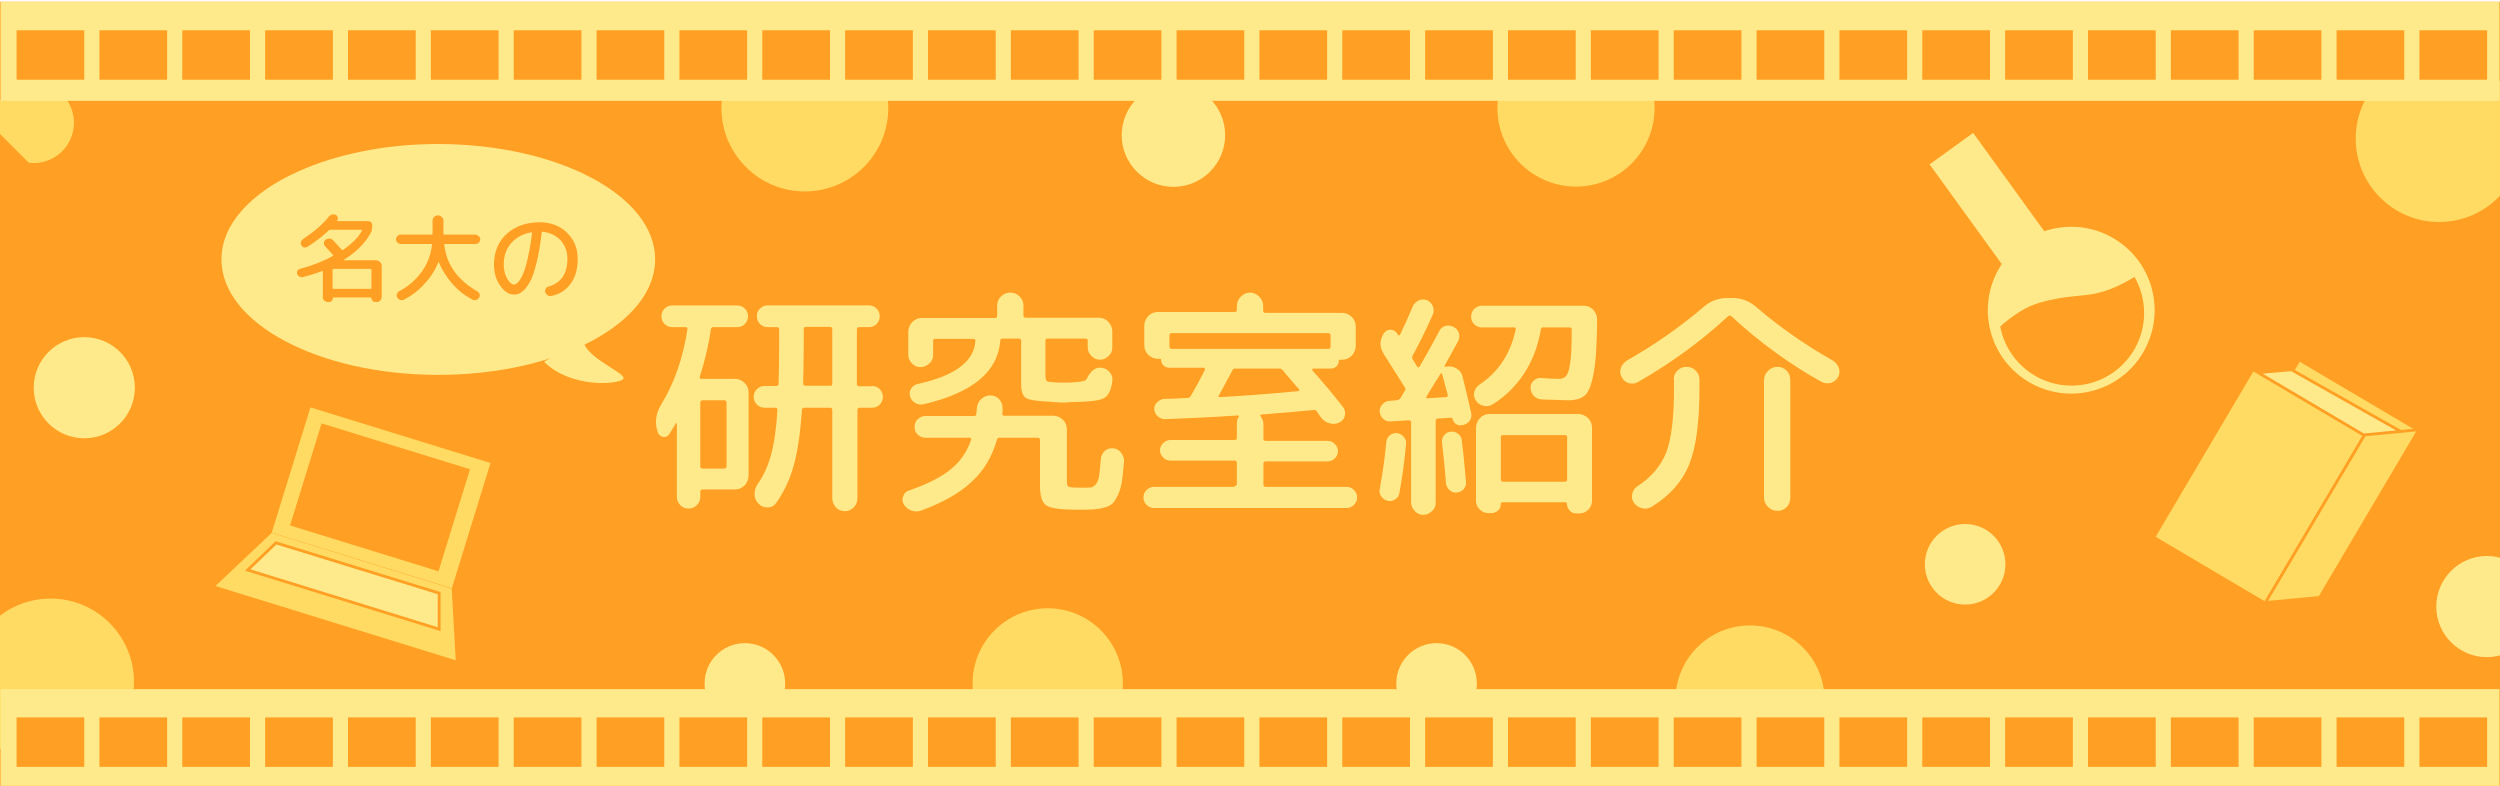 <?xml version="1.0" encoding="utf-8"?>
<!-- Generator: Adobe Illustrator 20.0.0, SVG Export Plug-In . SVG Version: 6.00 Build 0)  -->
<svg version="1.1" id="レイヤー_1" xmlns="http://www.w3.org/2000/svg" xmlns:xlink="http://www.w3.org/1999/xlink" x="0px"
	 y="0px" viewBox="0 0 875 275" style="enable-background:new 0 0 875 275;" xml:space="preserve">
<style type="text/css">
	.st0{fill:#FF9F23;}
	.st1{fill:#FFEA8B;}
	.st2{clip-path:url(#SVGID_2_);fill:#FF9F23;}
	.st3{fill:#FFDB63;}
	.st4{fill:#FFEA8B;stroke:#FF9F23;stroke-miterlimit:10;}
	.st5{fill:#FFDB63;stroke:#FF9F23;stroke-miterlimit:10;}
	.st6{clip-path:url(#SVGID_4_);fill:#FFDB63;}
	.st7{clip-path:url(#SVGID_6_);fill:#FFDB63;}
	.st8{clip-path:url(#SVGID_8_);fill:#FFDB63;}
	.st9{clip-path:url(#SVGID_10_);fill:#FFEA8B;}
</style>
<rect x="0" y="0.6" class="st0" width="875" height="275"/>
<g>
	<g>
		
			<ellipse transform="matrix(0.988 -0.153 0.153 0.988 -8.02 112.606)" class="st1" cx="725.1" cy="108.2" rx="29.2" ry="29.2"/>
		
			<rect x="687.6" y="47.4" transform="matrix(0.81 -0.586 0.586 0.81 90.633 422.069)" class="st1" width="18.8" height="47.3"/>
	</g>
	<g>
		<defs>
			<path id="SVGID_1_" d="M671.9,137.2l77.3,52.2l39.3-104.6c0,0,12.3-11.7-21.8,6.7s-32.2,9.9-52,12.4
				C694.8,106.4,671.9,137.2,671.9,137.2z"/>
		</defs>
		<clipPath id="SVGID_2_">
			<use xlink:href="#SVGID_1_"  style="overflow:visible;"/>
		</clipPath>
		
			<ellipse transform="matrix(0.988 -0.153 0.153 0.988 -8.16 112.638)" class="st2" cx="725.2" cy="109.2" rx="25.4" ry="25.4"/>
	</g>
</g>
<g>
	
		<rect x="100.4" y="151.4" transform="matrix(0.955 0.295 -0.295 0.955 57.434 -31.622)" class="st3" width="66" height="45.9"/>
	
		<rect x="105.8" y="155.5" transform="matrix(0.955 0.295 -0.295 0.955 57.386 -31.524)" class="st0" width="54.4" height="37.4"/>
	<polygon class="st3" points="95.1,186.5 75.4,205.1 159.5,231.1 158.1,206 	"/>
	<polygon class="st4" points="96.6,190 86.7,199.5 153.7,220.2 153.7,207.6 	"/>
</g>
<g>
	
		<rect x="784" y="133.3" transform="matrix(0.861 0.509 -0.509 0.861 197.538 -387.907)" class="st5" width="48.7" height="68.2"/>
	<polygon class="st4" points="802,129.4 791.7,130.3 755.3,186.9 794.7,208.7 812,206.3 844.5,153.4 	"/>
	
		<rect x="768" y="135.9" transform="matrix(0.861 0.509 -0.509 0.861 196.434 -378.584)" class="st5" width="45.4" height="68.2"/>
	<polygon class="st5" points="827.6,152.2 846.6,150.4 811.9,209.1 792.9,210.9 	"/>
</g>
<circle class="st3" cx="612.5" cy="245" r="26.1"/>
<circle class="st1" cx="29.5" cy="135.7" r="17.7"/>
<circle class="st1" cx="687.8" cy="197.5" r="14.1"/>
<circle class="st3" cx="281.7" cy="37.8" r="29.2"/>
<circle class="st3" cx="366.7" cy="239.2" r="26.3"/>
<circle class="st1" cx="502.8" cy="239.2" r="14.1"/>
<g>
	<path class="st1" d="M248.8,115.3c-0.8,5.7-2.2,11.3-3.9,16.6c-0.1,0.4,0.1,0.7,0.5,0.7h11.8c1.3,0,2.4,0.5,3.4,1.4
		c1,1,1.4,2.1,1.4,3.4v29.1c0,1.3-0.5,2.4-1.4,3.4c-1,1-2.1,1.4-3.4,1.4h-11.3c-0.5,0-0.8,0.3-0.8,0.8v1.8c0,1.1-0.4,2.1-1.2,2.9
		c-0.8,0.8-1.8,1.2-2.9,1.2c-1.1,0-2.1-0.4-2.9-1.2c-0.8-0.8-1.2-1.8-1.2-2.9v-25.6c0-0.1,0-0.2-0.1-0.2c-0.1,0-0.2,0-0.2,0
		c-1,1.7-1.8,3-2.4,3.9c-0.6,0.8-1.3,1.1-2.2,0.9c-0.9-0.2-1.5-0.8-1.8-1.7l-0.3-1c-0.7-2.9-0.2-5.8,1.5-8.6
		c4.5-7.3,7.6-16,9.2-26.3c0.1-0.5-0.1-0.8-0.6-0.8h-4.7c-1.1,0-2-0.4-2.7-1.1c-0.7-0.7-1.1-1.6-1.1-2.7c0-1.1,0.4-2,1.1-2.7
		c0.7-0.7,1.6-1.1,2.7-1.1h22.7c1.1,0,2,0.4,2.7,1.1c0.7,0.7,1.1,1.6,1.1,2.7c0,1.1-0.4,2-1.1,2.7c-0.7,0.7-1.6,1.1-2.7,1.1h-8.5
		C249.2,114.5,248.9,114.8,248.8,115.3z M245.1,140.9v22.3c0,0.5,0.3,0.8,0.8,0.8h7.6c0.5,0,0.8-0.3,0.8-0.8v-22.3
		c0-0.5-0.3-0.8-0.8-0.8h-7.6C245.4,140.1,245.1,140.4,245.1,140.9z M305.2,135.1c1.1,0,2,0.4,2.7,1.1c0.7,0.7,1.1,1.6,1.1,2.7
		c0,1.1-0.4,2-1.1,2.7c-0.7,0.7-1.6,1.1-2.7,1.1h-4.3c-0.5,0-0.8,0.3-0.8,0.8v30.9c0,1.2-0.4,2.3-1.3,3.2c-0.9,0.9-1.9,1.3-3.1,1.3
		c-1.2,0-2.3-0.4-3.1-1.3c-0.8-0.9-1.3-1.9-1.3-3.2v-30.9c0-0.5-0.3-0.8-0.8-0.8h-9c-0.5,0-0.8,0.3-0.8,0.8
		c-0.6,8.3-1.6,14.9-3,19.8c-1.4,4.9-3.5,9.2-6.1,12.8c-0.7,1-1.7,1.5-3,1.5c-1.3,0-2.3-0.4-3.1-1.3c-0.9-0.9-1.4-2-1.4-3.3
		c0-1.3,0.3-2.5,1.1-3.6c2-2.8,3.5-6.1,4.6-10c1.1-3.9,1.9-9.2,2.3-15.9c0-0.5-0.2-0.8-0.7-0.8h-3.8c-1.1,0-2-0.4-2.7-1.1
		c-0.7-0.7-1.1-1.6-1.1-2.7c0-1.1,0.4-2,1.1-2.7c0.7-0.7,1.6-1.1,2.7-1.1h4.1c0.5,0,0.8-0.3,0.8-0.8c0.1-4.9,0.2-9.1,0.2-12.4v-6.6
		c0-0.5-0.3-0.8-0.8-0.8h-3.3c-1.1,0-1.9-0.4-2.6-1.1c-0.7-0.7-1.1-1.6-1.1-2.7c0-1.1,0.3-2,1.1-2.7c0.7-0.7,1.6-1.1,2.6-1.1h35.5
		c1.1,0,2,0.4,2.7,1.1c0.7,0.7,1.1,1.6,1.1,2.7c0,1.1-0.4,2-1.1,2.7c-0.7,0.7-1.6,1.1-2.7,1.1h-3.4c-0.5,0-0.8,0.3-0.8,0.8v19.1
		c0,0.5,0.3,0.8,0.8,0.8H305.2z M291.3,134.3v-19.1c0-0.5-0.3-0.8-0.8-0.8h-8.4c-0.5,0-0.8,0.3-0.8,0.8v6.6c0,3.2-0.1,7.4-0.2,12.4
		c0,0.5,0.3,0.8,0.8,0.8h8.6C291.1,135.1,291.3,134.8,291.3,134.3z"/>
	<path class="st1" d="M322.4,178.7c-1.1,0.4-2.2,0.4-3.4,0c-1.1-0.4-2-1.1-2.6-2.1c-0.6-0.9-0.7-1.8-0.3-2.9s1-1.7,2-2
		c6.3-2.2,11.2-4.6,14.6-7.4c3.4-2.7,5.8-6.2,7.2-10.4c0.1-0.4-0.1-0.7-0.5-0.7h-15.5c-1.1,0-2-0.4-2.7-1.1
		c-0.8-0.7-1.1-1.6-1.1-2.7c0-1.1,0.4-2,1.1-2.7c0.8-0.7,1.7-1.1,2.7-1.1h17c0.5,0,0.8-0.2,0.8-0.7c0.1-0.9,0.2-1.6,0.2-2
		c0.1-1.3,0.6-2.4,1.5-3.2c0.9-0.8,1.9-1.3,3.1-1.3c1.3,0,2.4,0.4,3.2,1.3c0.8,0.9,1.2,2,1.2,3.2c0,0.8,0,1.5-0.1,1.9
		c0,0.4,0.2,0.7,0.7,0.7h17.1c1.3,0,2.4,0.5,3.4,1.4c1,1,1.4,2.1,1.4,3.4v18.1c0,1.1,0.2,1.8,0.7,2c0.5,0.2,2.1,0.3,4.7,0.3
		c1.5,0,2.6,0,3.1-0.1s1.2-0.5,1.7-1.2c0.6-0.7,0.9-1.7,1.1-2.9c0.2-1.2,0.4-3.2,0.6-5.9c0.1-1.1,0.6-2,1.4-2.8
		c0.8-0.7,1.8-1,2.9-0.9c1.1,0.1,2.1,0.6,2.8,1.6s1.1,1.9,1,3.1c-0.2,2.8-0.5,5.1-0.7,6.8c-0.3,1.7-0.7,3.3-1.3,4.6
		c-0.6,1.3-1.2,2.3-1.8,3s-1.6,1.2-2.9,1.6c-1.4,0.4-2.7,0.6-4.1,0.7c-1.3,0.1-3.3,0.1-5.8,0.1c-5.6,0-9.1-0.5-10.6-1.5
		c-1.5-1-2.2-3.3-2.2-6.9v-16c0-0.5-0.3-0.8-0.8-0.8h-13.4c-0.5,0-0.8,0.3-0.9,0.8c-1.7,5.9-4.6,10.8-8.9,14.7
		C336,172.5,330,175.9,322.4,178.7z M367.3,140.6c-4.4-0.2-7.1-0.6-8.2-1.3c-1.1-0.7-1.7-2.3-1.7-4.8v-15.3c0-0.4-0.3-0.7-0.8-0.7
		h-5.7c-0.5,0-0.8,0.2-0.8,0.7c-0.8,10.9-9.7,18.3-26.9,22.3c-1,0.2-2,0.1-2.9-0.5c-0.9-0.5-1.5-1.3-1.8-2.3c-0.3-1-0.1-1.9,0.4-2.7
		c0.6-0.9,1.3-1.4,2.3-1.6c13.1-2.9,19.8-7.9,20.2-15.2c0-0.4-0.3-0.6-0.8-0.6h-13.3c-0.4,0-0.7,0.2-0.7,0.7v4.9
		c0,1.2-0.4,2.2-1.3,3c-0.9,0.8-1.9,1.3-3.1,1.3c-1.2,0-2.2-0.4-3-1.3c-0.8-0.8-1.3-1.8-1.3-3v-8.1c0-1.3,0.5-2.4,1.4-3.4
		c1-1,2.1-1.4,3.4-1.4h25.6c0.4,0,0.7-0.2,0.7-0.7V107c0-1.2,0.4-2.3,1.3-3.2c0.9-0.9,2-1.4,3.3-1.4c1.3,0,2.4,0.5,3.3,1.4
		c0.9,0.9,1.3,2,1.3,3.2v3.5c0,0.4,0.3,0.7,0.8,0.7h25.6c1.3,0,2.4,0.5,3.3,1.4c0.9,1,1.4,2.1,1.4,3.4v5.6c0,1.2-0.4,2.2-1.3,3
		c-0.8,0.8-1.8,1.3-3,1.3c-1.2,0-2.2-0.4-3-1.3c-0.8-0.8-1.3-1.8-1.3-3v-2.4c0-0.4-0.3-0.7-0.8-0.7h-13.3c-0.4,0-0.7,0.2-0.7,0.7
		v11.7c0,1.3,0.1,2.1,0.4,2.4s1.2,0.4,2.7,0.5c0.7,0.1,1.8,0.1,3.4,0.1c1.6,0,2.7,0,3.4-0.1c2.4-0.2,3.8-0.4,4.2-0.8
		c0.2-0.1,0.3-0.3,0.4-0.5c1.3-2.7,3-4,5-3.8c1.2,0.1,2.2,0.6,3,1.6c0.8,0.9,1.1,2,0.9,3.1c-0.4,3.2-1.4,5.2-3,6
		c-1.5,0.8-4.9,1.2-10.2,1.3c-0.4,0-1.2,0-2.2,0.1c-1,0.1-1.8,0.1-2.4,0.1C370.7,140.8,369.2,140.8,367.3,140.6z"/>
	<path class="st1" d="M432.1,170.1c0.5,0,0.8-0.2,0.8-0.7v-7.4c0-0.5-0.3-0.8-0.8-0.8h-22.5c-1,0-1.8-0.3-2.5-1.1
		c-0.7-0.7-1.1-1.5-1.1-2.5c0-1,0.4-1.8,1.1-2.5c0.7-0.7,1.6-1.1,2.5-1.1h22.5c0.5,0,0.8-0.2,0.8-0.7v-5c0-0.9,0.2-1.7,0.6-2.3
		c0.1-0.1,0.1-0.2,0.1-0.4c-0.1-0.1-0.1-0.2-0.3-0.2c-8.7,0.6-17.1,1-25.3,1.3c-1,0.1-1.9-0.3-2.7-0.9c-0.8-0.7-1.2-1.5-1.3-2.5
		c-0.1-1,0.3-1.8,1-2.5c0.7-0.7,1.5-1.1,2.5-1.2c0.9,0,2.2,0,4-0.1c1.8-0.1,3.2-0.2,4.1-0.2c0.4,0,0.8-0.2,1.1-0.6
		c1.5-2.5,3.2-5.6,5-9.2c0.1-0.2,0-0.3,0-0.5c-0.1-0.2-0.2-0.3-0.4-0.3h-12.1c-0.8,0-1.4-0.3-2-0.8c-0.5-0.5-0.8-1.2-0.8-1.9
		c0-0.3-0.1-0.4-0.4-0.4h-0.7c-1.3,0-2.4-0.5-3.4-1.4c-1-1-1.4-2.1-1.4-3.4v-6.8c0-1.3,0.5-2.4,1.4-3.4c1-1,2.1-1.4,3.4-1.4h26.8
		c0.5,0,0.8-0.2,0.8-0.7V107c0-1.2,0.5-2.3,1.4-3.2c0.9-0.9,2-1.4,3.2-1.4c1.2,0,2.3,0.5,3.2,1.4c0.9,0.9,1.4,2,1.4,3.2v1.8
		c0,0.4,0.3,0.7,0.8,0.7h26.8c1.3,0,2.4,0.5,3.4,1.4c1,1,1.4,2.1,1.4,3.4v6.8c0,1.3-0.5,2.4-1.4,3.4c-1,1-2.1,1.4-3.4,1.4H469
		c-0.3,0-0.4,0.1-0.4,0.4c0,0.7-0.3,1.4-0.8,1.9c-0.5,0.5-1.2,0.8-2,0.8h-6.2c-0.1,0-0.2,0.1-0.3,0.3c-0.1,0.2-0.1,0.3,0,0.3
		c4.1,4.6,7.6,8.8,10.7,12.8c0.7,0.9,0.9,1.9,0.7,3c-0.2,1.1-0.8,1.9-1.8,2.4c-1.1,0.6-2.2,0.7-3.4,0.4c-1.2-0.3-2.2-0.9-2.9-1.8
		c-0.2-0.2-0.5-0.6-0.9-1.2c-0.4-0.6-0.7-1-0.8-1.2c-0.3-0.4-0.7-0.6-1.1-0.5c-1.6,0.2-7.8,0.7-18.4,1.6c-0.1,0-0.2,0.1-0.3,0.2
		c-0.1,0.1,0,0.3,0.1,0.4c0.7,0.8,1,1.8,1,2.9v5c0,0.4,0.3,0.7,0.8,0.7h21.7c1,0,1.8,0.4,2.5,1.1c0.7,0.7,1.1,1.6,1.1,2.5
		c0,1-0.4,1.8-1.1,2.5c-0.7,0.7-1.6,1.1-2.5,1.1h-21.7c-0.5,0-0.8,0.3-0.8,0.8v7.4c0,0.4,0.3,0.7,0.8,0.7h28.3c1,0,1.9,0.4,2.6,1.1
		c0.7,0.7,1.1,1.6,1.1,2.6s-0.4,1.9-1.1,2.6c-0.7,0.7-1.6,1.1-2.6,1.1h-67.4c-1,0-1.9-0.4-2.6-1.1c-0.7-0.7-1.1-1.6-1.1-2.6
		s0.4-1.9,1.1-2.6c0.7-0.7,1.6-1.1,2.6-1.1H432.1z M410.1,122.1h54.8c0.5,0,0.8-0.3,0.8-0.8v-3.9c0-0.5-0.3-0.8-0.8-0.8h-54.8
		c-0.5,0-0.8,0.3-0.8,0.8v3.9C409.4,121.8,409.6,122.1,410.1,122.1z M426.6,138.4c-0.3,0.4-0.2,0.6,0.3,0.6
		c7.6-0.4,16.8-1.1,27.5-2.1c0.1,0,0.2-0.1,0.3-0.2c0.1-0.1,0.1-0.3,0-0.4c-0.7-0.8-1.8-2-3.1-3.6c-1.4-1.6-2.3-2.6-2.6-3.1
		c-0.4-0.4-0.8-0.6-1.2-0.6h-15.5c-0.5,0-0.8,0.2-1,0.7C429.9,132.3,428.4,135.2,426.6,138.4z"/>
	<path class="st1" d="M488.4,174.7c-0.8,0.6-1.7,0.8-2.6,0.6c-1-0.2-1.7-0.7-2.3-1.5c-0.6-0.8-0.8-1.7-0.6-2.6
		c1-5.4,1.8-10.9,2.3-16.5c0.1-1,0.5-1.7,1.2-2.3s1.5-0.9,2.5-0.8c1,0.1,1.8,0.5,2.4,1.3c0.7,0.8,1,1.7,0.8,2.6
		c-0.5,5.8-1.3,11.5-2.3,17C489.7,173.4,489.2,174.2,488.4,174.7z M490.1,139.4c0.2-0.3,0.5-0.7,0.8-1.3s0.6-1,0.8-1.3
		c0.3-0.4,0.3-0.8,0-1.2c-2.8-4.5-5.3-8.4-7.4-11.7c-1.5-2.4-1.5-4.8,0-7.2c0.6-0.8,1.3-1.3,2.3-1.3c1,0,1.7,0.4,2.3,1.2
		c0.1,0.1,0.1,0.2,0.2,0.3s0.2,0.3,0.2,0.3c0.1,0.1,0.2,0.2,0.3,0.2s0.3-0.1,0.4-0.2c1.5-3.1,3-6.4,4.5-10c0.4-1,1.2-1.6,2.1-2.1
		c1-0.4,1.9-0.4,2.9,0c1,0.4,1.6,1.2,2,2.1c0.4,1,0.4,1.9,0,2.9c-2.2,4.9-4.5,9.7-7.1,14.4c-0.2,0.4-0.2,0.8,0,1.2
		c0.2,0.3,0.4,0.7,0.8,1.3c0.4,0.6,0.6,1,0.8,1.3c0.3,0.4,0.5,0.4,0.8,0.1c2-3.4,4.3-7.5,6.9-12.4c0.4-1,1.2-1.6,2.1-1.9
		c1-0.3,1.9-0.2,2.9,0.3c1,0.5,1.6,1.2,1.9,2.2c0.3,1,0.2,1.9-0.3,2.9c-1.4,2.6-3,5.4-4.7,8.5c-0.1,0.1,0,0.1,0.1,0.3
		c0.1,0.1,0.2,0.1,0.3,0.1c1.3-0.3,2.5-0.2,3.7,0.5c1.1,0.6,1.9,1.6,2.2,2.9c1.2,4.8,2.2,9,3,12.7c0.2,0.9,0.1,1.8-0.4,2.6
		c-0.5,0.8-1.2,1.3-2.2,1.6l-0.6,0.1c-0.8,0.2-1.5,0-2.1-0.4c-0.6-0.4-1-1-1.2-1.8c-0.1-0.3-0.3-0.4-0.6-0.4l-4.5,0.3
		c-0.5,0-0.8,0.3-0.8,0.8v28.6c0,1.2-0.4,2.2-1.3,3s-1.8,1.3-3,1.3c-1.2,0-2.2-0.4-3-1.3s-1.3-1.8-1.3-3v-28.1
		c0-0.4-0.3-0.7-0.8-0.7l-6.4,0.4c-1,0.1-1.9-0.3-2.6-0.9c-0.7-0.7-1.1-1.5-1.2-2.5c-0.1-1,0.3-1.9,1-2.6c0.7-0.8,1.6-1.2,2.6-1.2
		l2.3-0.2C489.4,140,489.8,139.8,490.1,139.4z M499.2,138.9c-0.1,0.1,0,0.2,0,0.3c0.1,0.1,0.2,0.2,0.4,0.2l6.5-0.4
		c0.5,0,0.7-0.3,0.6-0.8c-0.6-2.2-1.2-4.6-1.9-7.1c-0.2-0.5-0.4-0.6-0.6-0.3C503,132.6,501.4,135.3,499.2,138.9z M509.8,172.4
		c-0.9,0.1-1.7-0.2-2.4-0.8c-0.7-0.6-1.1-1.4-1.3-2.3c-0.4-5.5-0.9-10.3-1.4-14.4c-0.1-0.9,0.1-1.7,0.7-2.5c0.6-0.8,1.3-1.2,2.3-1.3
		s1.8,0.1,2.6,0.7c0.8,0.6,1.2,1.3,1.3,2.2c0.4,2.9,0.9,7.7,1.5,14.6c0.1,1-0.2,1.8-0.8,2.6C511.6,171.9,510.8,172.3,509.8,172.4z
		 M554.3,107c1.3,0,2.4,0.5,3.3,1.4c0.9,1,1.4,2.1,1.4,3.4c-0.1,8.3-0.4,14.5-1.2,18.6c-0.7,4-1.7,6.7-3,7.9c-1.3,1.2-3.3,1.8-6,1.8
		c-1,0-4.1-0.1-9.2-0.3c-1.1-0.1-2-0.4-2.7-1.2c-0.7-0.7-1.1-1.6-1.2-2.7c-0.1-1,0.3-1.9,1-2.6c0.8-0.7,1.6-1.1,2.6-1
		c2.7,0.2,4.8,0.3,6.3,0.3c1.1,0,2-0.3,2.6-1.1c0.6-0.7,1.1-2.3,1.4-4.8c0.4-2.5,0.5-6.3,0.5-11.3c0-0.5-0.2-0.8-0.7-0.8h-9.3
		c-0.4,0-0.7,0.2-0.8,0.7c-1,5.8-2.9,10.9-5.9,15.5c-3,4.5-6.7,8.1-11.1,10.8c-1,0.6-2.1,0.7-3.2,0.4c-1.1-0.3-2-0.9-2.6-1.9
		c-0.6-0.9-0.7-1.9-0.5-2.9c0.3-1,0.8-1.9,1.7-2.5c6.7-4.4,11-10.9,12.8-19.4c0.1-0.4-0.1-0.7-0.5-0.7h-11.3c-1.1,0-2-0.4-2.7-1.1
		c-0.8-0.7-1.1-1.6-1.1-2.7c0-1.1,0.4-2,1.1-2.7c0.8-0.7,1.7-1.1,2.7-1.1H554.3z M521.8,179.6H521c-1.2,0-2.2-0.4-3.1-1.3
		s-1.3-1.8-1.3-3v-25.6c0-1.3,0.5-2.4,1.4-3.4c1-1,2.1-1.4,3.4-1.4h31c1.3,0,2.4,0.5,3.4,1.4c1,1,1.4,2.1,1.4,3.4v25.5
		c0,1.2-0.4,2.3-1.3,3.2c-0.9,0.9-1.9,1.3-3.2,1.3h-0.9c-1,0-1.8-0.3-2.4-1s-1-1.5-1-2.4c0-0.3-0.2-0.5-0.5-0.5h-22.1
		c-0.3,0-0.5,0.2-0.5,0.5c0,1-0.3,1.8-1,2.4C523.6,179.3,522.8,179.6,521.8,179.6z M525.3,153.1v14.7c0,0.5,0.3,0.8,0.8,0.8h21.7
		c0.4,0,0.7-0.3,0.7-0.8v-14.7c0-0.5-0.2-0.8-0.7-0.8H526C525.5,152.3,525.3,152.6,525.3,153.1z"/>
	<path class="st1" d="M573.3,133.7c-1,0.6-2.1,0.7-3.2,0.4c-1.1-0.3-1.9-1-2.5-2.1c-0.6-1.1-0.7-2.1-0.3-3.2c0.4-1.1,1-1.9,2.1-2.6
		c9.7-5.5,18.7-11.8,26.9-18.8c2.4-2.1,5.2-3.1,8.3-3.1h1.7c3.1,0,5.9,1,8.3,3.1c8.2,7,17.1,13.3,26.9,18.8c1,0.6,1.7,1.5,2.1,2.6
		c0.4,1.1,0.3,2.2-0.3,3.2c-0.6,1-1.4,1.7-2.5,2s-2.1,0.2-3.2-0.3c-11.5-6.4-22-14.1-31.7-23.1c-0.3-0.2-0.7-0.2-1.1,0.1
		C595.4,119.4,584.9,127.1,573.3,133.7z M585.8,132.9c0-1.3,0.4-2.4,1.3-3.2c0.9-0.9,1.9-1.3,3.2-1.3c1.2,0,2.3,0.4,3.2,1.3
		c0.9,0.9,1.3,1.9,1.3,3.2v3.3c0,11.7-1.2,20.5-3.6,26.4c-2.4,5.9-6.7,10.8-13,14.7c-1.1,0.7-2.2,0.9-3.4,0.6
		c-1.2-0.3-2.2-0.9-2.9-1.9c-0.7-1-0.9-2-0.6-3.2c0.3-1.2,0.9-2.1,1.9-2.7c4.8-3.1,8.1-7,10-11.8c1.8-4.8,2.7-12.2,2.7-22.1V132.9z
		 M617.4,133c0-1.2,0.5-2.3,1.4-3.2c0.9-0.9,2-1.4,3.3-1.4c1.2,0,2.3,0.4,3.2,1.3c0.9,0.9,1.3,2,1.3,3.3v41.2c0,1.3-0.4,2.4-1.3,3.3
		c-0.9,0.9-2,1.3-3.2,1.3c-1.3,0-2.4-0.5-3.3-1.4c-0.9-0.9-1.4-2-1.4-3.2V133z"/>
</g>
<g>
	<g>
		<path class="st1" d="M229.3,90.8c0,22.3-34,40.4-75.9,40.4s-75.9-18.1-75.9-40.4c0-12.4,10.5-23.5,27.1-30.9
			c13.2-5.9,30.2-9.5,48.8-9.5C195.4,50.5,229.3,68.5,229.3,90.8z"/>
		<path class="st1" d="M204.1,118.7c0,6.4,15.9,12.1,14,14s-18.4,3.2-27.7-6.1"/>
	</g>
	<g>
		<path class="st0" d="M106,97c-0.4,0.1-0.8,0-1.2-0.2c-0.4-0.2-0.6-0.5-0.8-0.9c-0.1-0.4-0.1-0.8,0.1-1.1c0.2-0.4,0.5-0.6,0.9-0.7
			c4.2-1.1,8-2.6,11.5-4.5c0.2-0.1,0.2-0.2,0.1-0.3c-0.6-0.7-1.5-1.7-2.8-3.1c-0.3-0.3-0.5-0.7-0.4-1.2c0-0.5,0.2-0.8,0.6-1.1
			c0.4-0.3,0.8-0.4,1.3-0.4c0.5,0,0.9,0.2,1.2,0.5c1,1,2,2.2,3.1,3.4c0.1,0.2,0.3,0.2,0.4,0.1c3.3-2.3,5.5-4.5,6.7-6.8
			c0,0,0-0.1,0-0.2c0-0.1-0.1-0.1-0.2-0.1h-10.9c-0.2,0-0.4,0.1-0.5,0.2c-2.2,2.1-4.7,4-7.5,5.8c-0.4,0.2-0.7,0.3-1.2,0.2
			c-0.4-0.1-0.7-0.4-0.9-0.7c-0.2-0.4-0.3-0.8-0.2-1.2c0.1-0.4,0.4-0.7,0.7-1c3.8-2.5,6.9-5.1,9.1-7.9c0.3-0.4,0.7-0.6,1.1-0.7
			c0.5-0.1,0.9-0.1,1.3,0.1c0.4,0.2,0.6,0.5,0.7,0.9c0.1,0.4,0.1,0.7-0.2,1.1c-0.1,0.2-0.1,0.2,0.1,0.2h10.7c0.4,0,0.8,0.1,1.1,0.4
			c0.3,0.3,0.4,0.7,0.4,1.1c0,1.2-0.2,2.1-0.7,2.9c-1.9,3.4-4.9,6.4-9.2,9.1c0,0,0,0.1,0,0.1c0,0,0,0.1,0.1,0.1h11.1
			c0.5,0,1,0.2,1.4,0.6c0.4,0.4,0.6,0.8,0.6,1.4v10.8c0,0.5-0.2,0.9-0.5,1.3c-0.4,0.4-0.8,0.5-1.3,0.5h-0.3c-0.4,0-0.8-0.1-1.1-0.4
			c-0.3-0.3-0.4-0.6-0.4-1c0-0.2-0.1-0.2-0.2-0.2h-13.1c-0.2,0-0.2,0.1-0.2,0.2c0,0.4-0.1,0.8-0.4,1c-0.3,0.3-0.6,0.4-1,0.4h-0.3
			c-0.5,0-0.9-0.2-1.3-0.5s-0.5-0.8-0.5-1.3v-8.8c0-0.1,0-0.1-0.1-0.2c-0.1,0-0.1-0.1-0.2,0C110.5,95.7,108.3,96.4,106,97z
			 M130,94.4c0-0.2-0.1-0.3-0.3-0.3h-13c-0.2,0-0.3,0.1-0.3,0.3v6.4c0,0.2,0.1,0.3,0.3,0.3h13c0.2,0,0.3-0.1,0.3-0.3V94.4z"/>
		<path class="st0" d="M168.1,83.8c0,0.4-0.2,0.8-0.5,1.1c-0.3,0.3-0.7,0.5-1.2,0.5h-10.7c-0.2,0-0.3,0.1-0.2,0.3
			c0.4,3.5,1.6,6.6,3.6,9.4c2,2.7,4.7,5,8,6.9c0.4,0.2,0.6,0.6,0.8,1c0.1,0.4,0,0.8-0.2,1.2c-0.3,0.4-0.6,0.7-1.1,0.8
			s-0.9,0.1-1.4-0.2c-2.6-1.4-4.9-3.2-6.9-5.5c-2-2.3-3.6-4.8-4.7-7.5c0,0-0.1-0.1-0.1-0.1s-0.1,0-0.1,0.1c-1.1,2.8-2.7,5.3-4.8,7.5
			c-2,2.3-4.4,4.1-7,5.5c-0.4,0.2-0.9,0.3-1.4,0.2c-0.5-0.1-0.9-0.4-1.1-0.8c-0.3-0.4-0.3-0.8-0.2-1.2c0.1-0.4,0.3-0.7,0.7-1
			c3.4-1.8,6-4.1,8-6.9c2-2.7,3.2-5.9,3.6-9.4c0-0.2,0-0.3-0.2-0.3h-10.7c-0.5,0-0.8-0.2-1.2-0.5c-0.3-0.3-0.5-0.7-0.5-1.1
			c0-0.5,0.2-0.8,0.5-1.2c0.3-0.3,0.7-0.5,1.2-0.5h10.8c0.2,0,0.3-0.1,0.3-0.3v-4.6c0-0.5,0.2-1,0.6-1.3c0.4-0.4,0.8-0.5,1.3-0.5
			c0.5,0,0.9,0.2,1.3,0.5c0.4,0.4,0.6,0.8,0.6,1.3v4.6c0,0.2,0.1,0.3,0.3,0.3h10.8c0.5,0,0.8,0.2,1.2,0.5
			C167.9,82.9,168.1,83.3,168.1,83.8z"/>
		<path class="st0" d="M179.9,103.1c-1.7,0-3.4-1-4.8-3.1c-1.5-2-2.2-4.5-2.2-7.5c0-4.3,1.5-7.9,4.4-10.6c3-2.7,6.8-4.1,11.6-4.1
			c3.8,0,7,1.2,9.5,3.6c2.5,2.4,3.8,5.5,3.8,9.2c0,3.5-0.8,6.5-2.5,8.7c-1.6,2.3-3.9,3.7-6.8,4.3c-0.5,0.1-0.9,0-1.3-0.3
			c-0.4-0.3-0.6-0.6-0.8-1.1c-0.1-0.4,0-0.8,0.2-1.2c0.2-0.4,0.6-0.6,1-0.7c2.1-0.6,3.7-1.7,4.9-3.3c1.1-1.7,1.7-3.8,1.7-6.4
			c0-2.6-0.8-4.7-2.4-6.5c-1.6-1.7-3.7-2.7-6.3-3c-0.2,0-0.3,0-0.3,0.3c-0.5,4.3-1.1,7.9-1.9,10.9c-0.7,2.9-1.5,5.2-2.4,6.7
			c-0.9,1.5-1.8,2.6-2.7,3.2C181.9,102.8,181,103.1,179.9,103.1z M186,81.3c-3,0.5-5.3,1.8-7.1,3.8c-1.7,2-2.6,4.5-2.6,7.4
			c0,1.9,0.4,3.6,1.2,5c0.8,1.4,1.6,2.1,2.4,2.1c0.4,0,0.7-0.2,1.1-0.5c0.4-0.3,0.8-0.9,1.3-1.7c0.5-0.8,0.9-1.9,1.4-3.2
			c0.4-1.3,0.9-3,1.3-5.2c0.5-2.2,0.9-4.7,1.2-7.5c0-0.1,0-0.1-0.1-0.2C186.1,81.3,186,81.3,186,81.3z"/>
	</g>
</g>
<circle class="st3" cx="551.6" cy="37.8" r="27.5"/>
<circle class="st1" cx="410.7" cy="47.3" r="18.1"/>
<circle class="st1" cx="260.7" cy="239.2" r="14.1"/>
<g>
	<defs>
		<rect id="SVGID_3_" x="0.7" y="22.3" width="37.3" height="37.3"/>
	</defs>
	<clipPath id="SVGID_4_">
		<use xlink:href="#SVGID_3_"  style="overflow:visible;"/>
	</clipPath>
	<ellipse transform="matrix(0.707 -0.707 0.707 0.707 -26.96 20.922)" class="st6" cx="11.8" cy="43" rx="14.1" ry="14.1"/>
</g>
<g>
	<defs>
		<rect id="SVGID_5_" x="809.6" y="-8.2" width="65.7" height="92.1"/>
	</defs>
	<clipPath id="SVGID_6_">
		<use xlink:href="#SVGID_5_"  style="overflow:visible;"/>
	</clipPath>
	<circle class="st7" cx="853.7" cy="48.5" r="29.2"/>
</g>
<g>
	<defs>
		<rect id="SVGID_7_" y="203.4" width="58.7" height="71.5"/>
	</defs>
	<clipPath id="SVGID_8_">
		<use xlink:href="#SVGID_7_"  style="overflow:visible;"/>
	</clipPath>
	<circle class="st8" cx="17.7" cy="238.7" r="29.2"/>
</g>
<g>
	<defs>
		<rect id="SVGID_9_" x="846.8" y="184" width="28.2" height="53"/>
	</defs>
	<clipPath id="SVGID_10_">
		<use xlink:href="#SVGID_9_"  style="overflow:visible;"/>
	</clipPath>
	<circle class="st9" cx="870.4" cy="212.3" r="17.7"/>
</g>
<g>
	<rect x="846.8" y="11.4" class="st0" width="23.7" height="17.3"/>
	<rect x="0.2" y="0.7" class="st1" width="874.6" height="34.6"/>
	<rect x="5.8" y="10.6" class="st0" width="23.7" height="17.3"/>
	<rect x="34.8" y="10.6" class="st0" width="23.7" height="17.3"/>
	<rect x="63.8" y="10.6" class="st0" width="23.7" height="17.3"/>
	<rect x="92.8" y="10.6" class="st0" width="23.7" height="17.3"/>
	<rect x="121.8" y="10.6" class="st0" width="23.7" height="17.3"/>
	<rect x="150.8" y="10.6" class="st0" width="23.7" height="17.3"/>
	<rect x="179.8" y="10.6" class="st0" width="23.7" height="17.3"/>
	<rect x="208.8" y="10.6" class="st0" width="23.7" height="17.3"/>
	<rect x="237.8" y="10.6" class="st0" width="23.7" height="17.3"/>
	<rect x="266.8" y="10.6" class="st0" width="23.7" height="17.3"/>
	<rect x="295.8" y="10.6" class="st0" width="23.7" height="17.3"/>
	<rect x="324.8" y="10.6" class="st0" width="23.7" height="17.3"/>
	<rect x="353.8" y="10.6" class="st0" width="23.7" height="17.3"/>
	<rect x="382.8" y="10.6" class="st0" width="23.7" height="17.3"/>
	<rect x="411.8" y="10.6" class="st0" width="23.7" height="17.3"/>
	<rect x="440.8" y="10.6" class="st0" width="23.7" height="17.3"/>
	<rect x="469.8" y="10.6" class="st0" width="23.7" height="17.3"/>
	<rect x="498.8" y="10.6" class="st0" width="23.7" height="17.3"/>
	<rect x="527.8" y="10.6" class="st0" width="23.7" height="17.3"/>
	<rect x="556.8" y="10.6" class="st0" width="23.7" height="17.3"/>
	<rect x="585.8" y="10.6" class="st0" width="23.7" height="17.3"/>
	<rect x="614.8" y="10.6" class="st0" width="23.7" height="17.3"/>
	<rect x="643.8" y="10.6" class="st0" width="23.7" height="17.3"/>
	<rect x="672.8" y="10.6" class="st0" width="23.7" height="17.3"/>
	<rect x="701.8" y="10.6" class="st0" width="23.7" height="17.3"/>
	<rect x="730.8" y="10.6" class="st0" width="23.7" height="17.3"/>
	<rect x="759.8" y="10.6" class="st0" width="23.7" height="17.3"/>
	<rect x="788.8" y="10.6" class="st0" width="23.7" height="17.3"/>
	<rect x="817.8" y="10.6" class="st0" width="23.7" height="17.3"/>
	<rect x="846.8" y="10.6" class="st0" width="23.7" height="17.3"/>
</g>
<g>
	<rect x="0.2" y="241.2" class="st1" width="874.6" height="34.6"/>
	<rect x="5.8" y="251.1" class="st0" width="23.7" height="17.3"/>
	<rect x="34.8" y="251.1" class="st0" width="23.7" height="17.3"/>
	<rect x="63.8" y="251.1" class="st0" width="23.7" height="17.3"/>
	<rect x="92.8" y="251.1" class="st0" width="23.7" height="17.3"/>
	<rect x="121.8" y="251.1" class="st0" width="23.7" height="17.3"/>
	<rect x="150.8" y="251.1" class="st0" width="23.7" height="17.3"/>
	<rect x="179.8" y="251.1" class="st0" width="23.7" height="17.3"/>
	<rect x="208.8" y="251.1" class="st0" width="23.7" height="17.3"/>
	<rect x="237.8" y="251.1" class="st0" width="23.7" height="17.3"/>
	<rect x="266.8" y="251.1" class="st0" width="23.7" height="17.3"/>
	<rect x="295.8" y="251.1" class="st0" width="23.7" height="17.3"/>
	<rect x="324.8" y="251.1" class="st0" width="23.7" height="17.3"/>
	<rect x="353.8" y="251.1" class="st0" width="23.7" height="17.3"/>
	<rect x="382.8" y="251.1" class="st0" width="23.7" height="17.3"/>
	<rect x="411.8" y="251.1" class="st0" width="23.7" height="17.3"/>
	<rect x="440.8" y="251.1" class="st0" width="23.7" height="17.3"/>
	<rect x="469.8" y="251.1" class="st0" width="23.7" height="17.3"/>
	<rect x="498.8" y="251.1" class="st0" width="23.7" height="17.3"/>
	<rect x="527.8" y="251.1" class="st0" width="23.7" height="17.3"/>
	<rect x="556.8" y="251.1" class="st0" width="23.7" height="17.3"/>
	<rect x="585.8" y="251.1" class="st0" width="23.7" height="17.3"/>
	<rect x="614.8" y="251.1" class="st0" width="23.7" height="17.3"/>
	<rect x="643.8" y="251.1" class="st0" width="23.7" height="17.3"/>
	<rect x="672.8" y="251.1" class="st0" width="23.7" height="17.3"/>
	<rect x="701.8" y="251.1" class="st0" width="23.7" height="17.3"/>
	<rect x="730.8" y="251.1" class="st0" width="23.7" height="17.3"/>
	<rect x="759.8" y="251.1" class="st0" width="23.7" height="17.3"/>
	<rect x="788.8" y="251.1" class="st0" width="23.7" height="17.3"/>
	<rect x="817.8" y="251.1" class="st0" width="23.7" height="17.3"/>
	<rect x="846.8" y="251.1" class="st0" width="23.7" height="17.3"/>
</g>
<g>
</g>
<g>
</g>
<g>
</g>
<g>
</g>
<g>
</g>
<g>
</g>
<g>
</g>
<g>
</g>
<g>
</g>
<g>
</g>
<g>
</g>
<g>
</g>
<g>
</g>
<g>
</g>
<g>
</g>
</svg>
